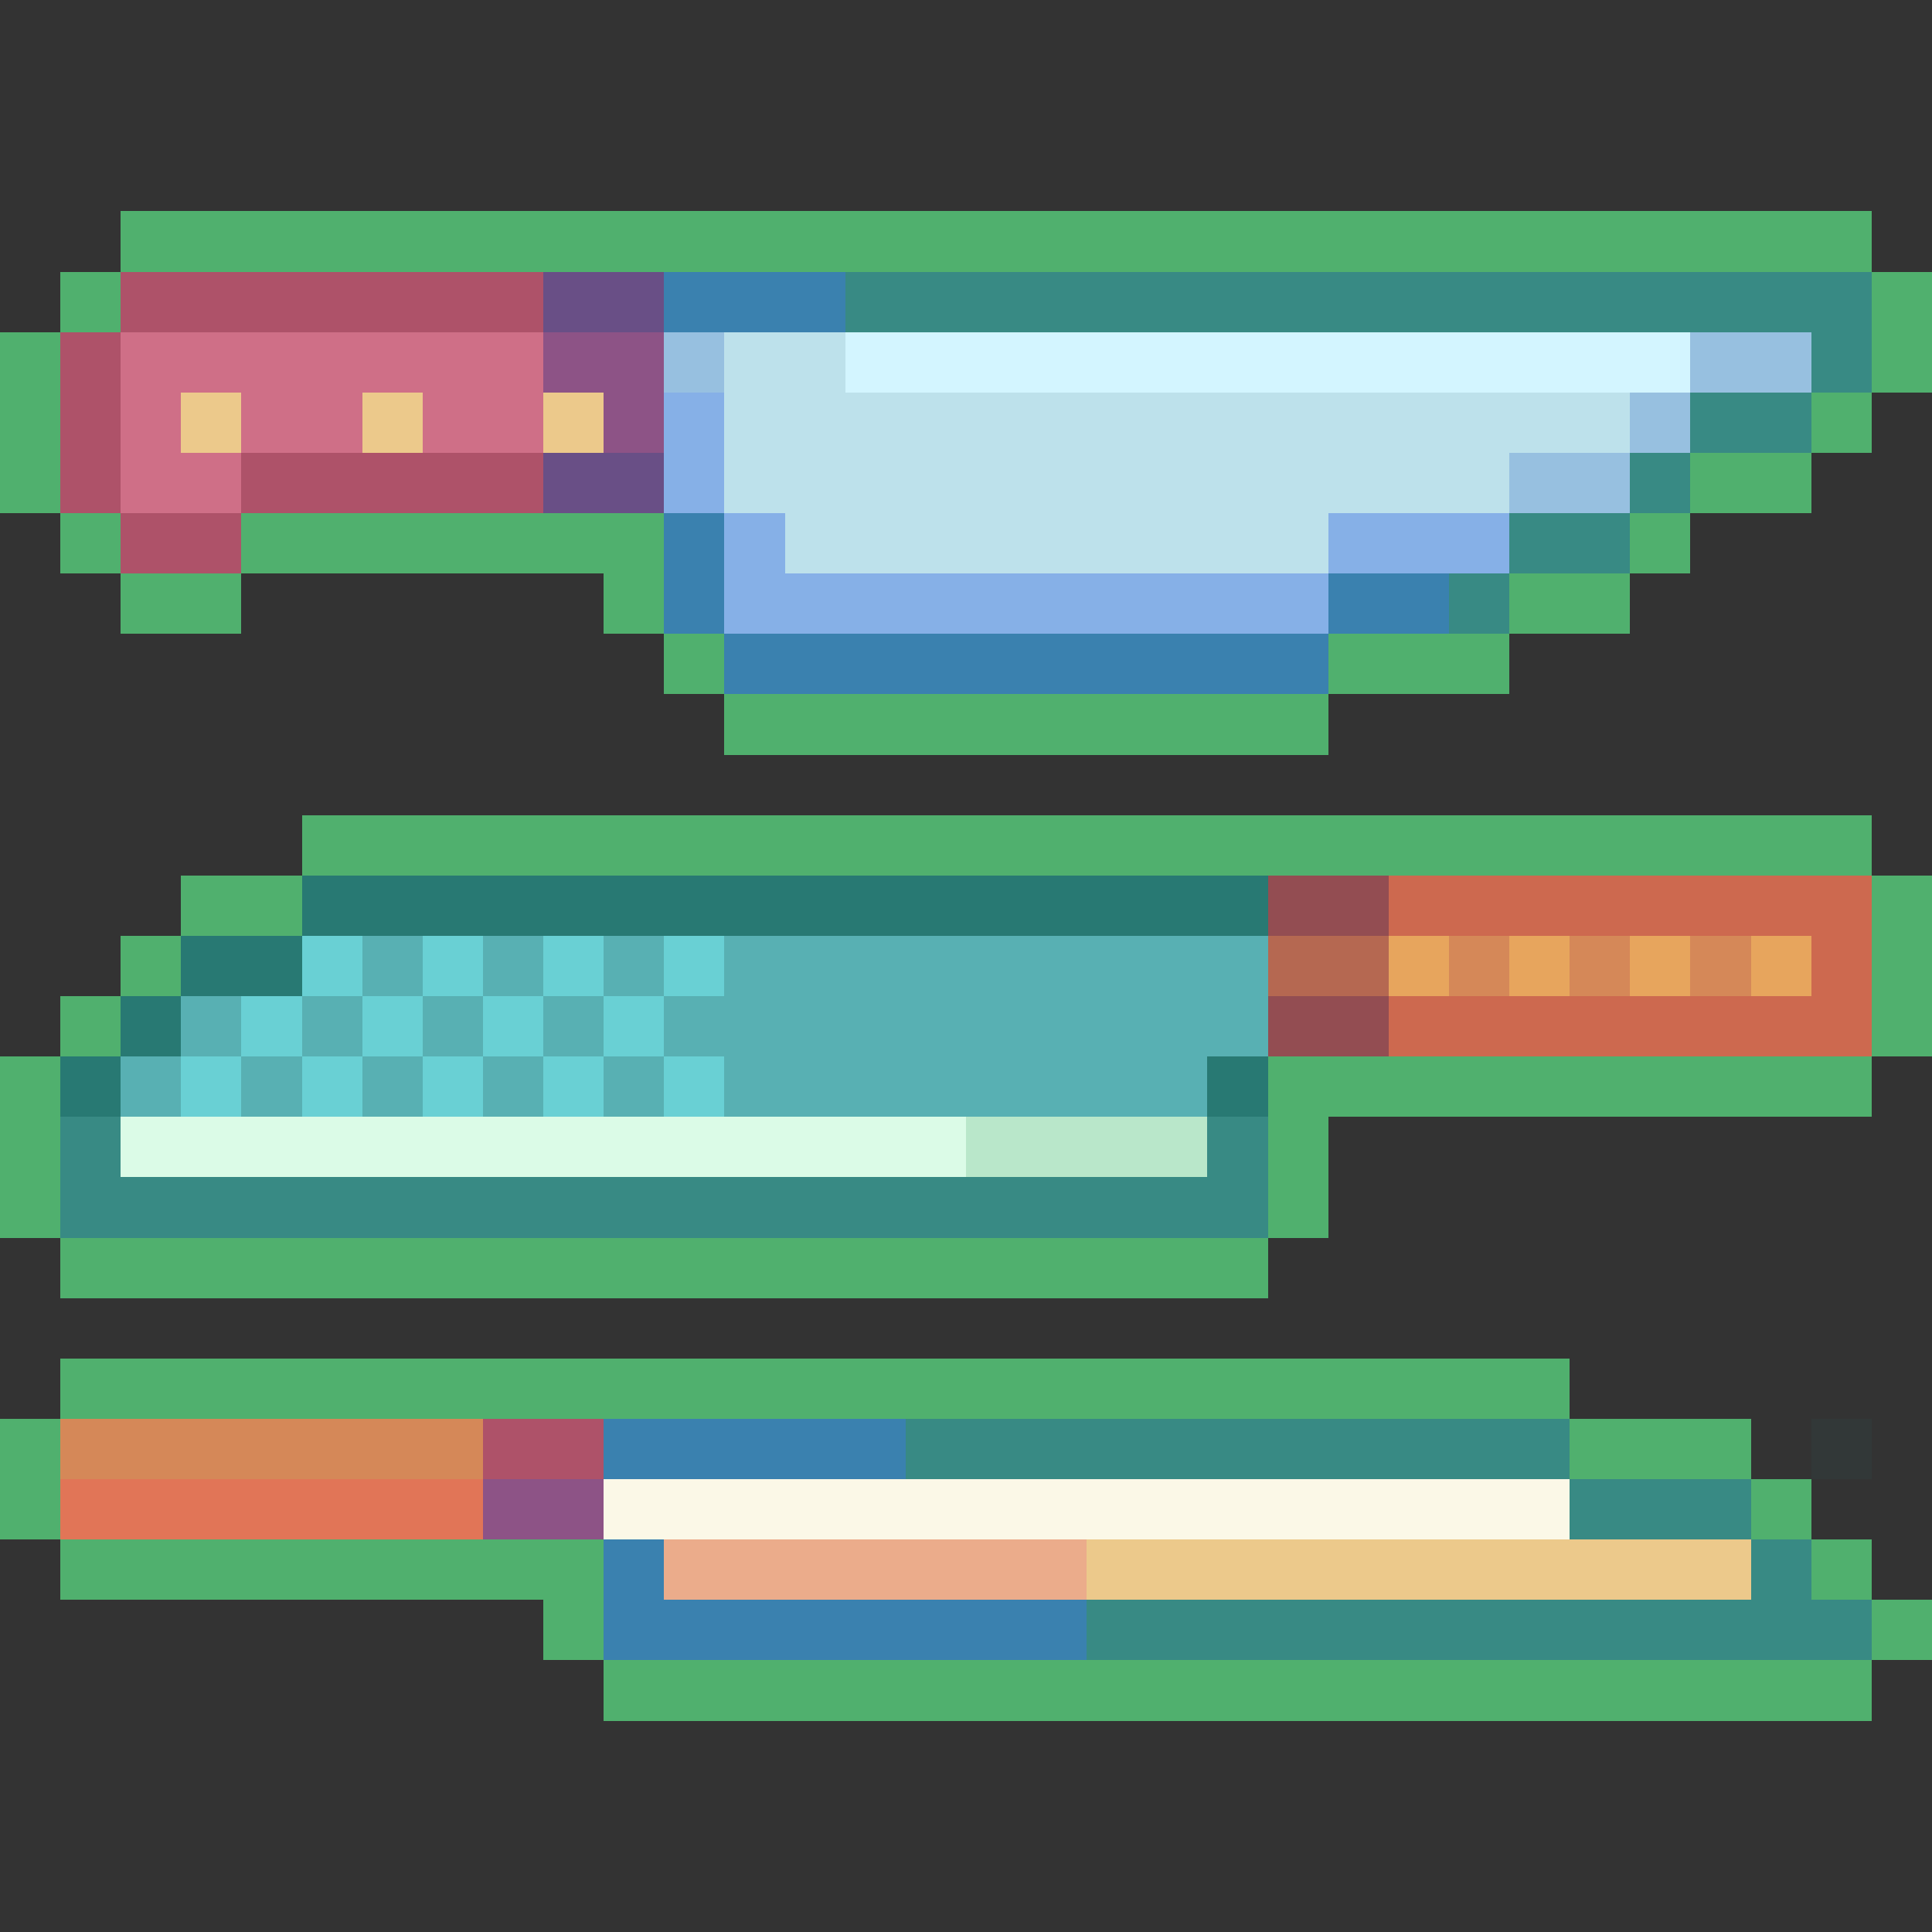 <?xml version="1.0" encoding="utf-8"?>
<!-- Generator: Adobe Illustrator 27.9.0, SVG Export Plug-In . SVG Version: 6.00 Build 0)  -->
<svg version="1.1" id="Layer_1" shape-rendering="crispEdges"
	 xmlns="http://www.w3.org/2000/svg" xmlns:xlink="http://www.w3.org/1999/xlink" x="0px" y="0px" viewBox="0 0 192 192"
	 style="enable-background:new 0 0 192 192;" xml:space="preserve">
<rect x="0" y="0" width="192" height="192" fill="#333333" stroke="none"/>
<style type="text/css">
	.st0{fill:#50B06E;}
	.st1{fill:#AE5269;}
	.st2{fill:#694F86;}
	.st3{fill:#3A81AF;}
	.st4{fill:#388A84;}
	.st5{fill:#CF6F87;}
	.st6{fill:#8D5386;}
	.st7{fill:#97C0E0;}
	.st8{fill:#BDE1EB;}
	.st9{fill:#D3F5FF;}
	.st10{fill:#ECC98B;}
	.st11{fill:#86B0E7;}
	.st12{fill:#287973;}
	.st13{fill:#934D52;}
	.st14{fill:#CD694F;}
	.st15{fill:#69D0D4;}
	.st16{fill:#58B0B3;}
	.st17{fill:#B56851;}
	.st18{fill:#E7A55D;}
	.st19{fill:#D58858;}
	.st20{fill:#DBFBE7;}
	.st21{fill:#B9E7CA;}
	.st22{opacity:7.058800e-02;fill:#388A84;enable-background:new    ;}
	.st23{fill:#E17557;}
	.st24{fill:#FBF8E7;}
	.st25{fill:#EBAC8B;}
</style>
<g>
	<rect x="12" y="21" class="st0" width="6" height="6"/>
	<rect x="18" y="21" class="st0" width="6" height="6"/>
	<rect x="24" y="21" class="st0" width="6" height="6"/>
	<rect x="30" y="21" class="st0" width="6" height="6"/>
	<rect x="36" y="21" class="st0" width="6" height="6"/>
	<rect x="42" y="21" class="st0" width="6" height="6"/>
	<rect x="48" y="21" class="st0" width="6" height="6"/>
	<rect x="54" y="21" class="st0" width="6" height="6"/>
	<rect x="60" y="21" class="st0" width="6" height="6"/>
	<rect x="66" y="21" class="st0" width="6" height="6"/>
	<rect x="72" y="21" class="st0" width="6" height="6"/>
	<rect x="78" y="21" class="st0" width="6" height="6"/>
	<rect x="84" y="21" class="st0" width="6" height="6"/>
	<rect x="90" y="21" class="st0" width="6" height="6"/>
	<rect x="96" y="21" class="st0" width="6" height="6"/>
	<rect x="102" y="21" class="st0" width="6" height="6"/>
	<rect x="108" y="21" class="st0" width="6" height="6"/>
	<rect x="114" y="21" class="st0" width="6" height="6"/>
	<rect x="120" y="21" class="st0" width="6" height="6"/>
	<rect x="126" y="21" class="st0" width="6" height="6"/>
	<rect x="132" y="21" class="st0" width="6" height="6"/>
	<rect x="138" y="21" class="st0" width="6" height="6"/>
	<rect x="144" y="21" class="st0" width="6" height="6"/>
	<rect x="150" y="21" class="st0" width="6" height="6"/>
	<rect x="156" y="21" class="st0" width="6" height="6"/>
	<rect x="162" y="21" class="st0" width="6" height="6"/>
	<rect x="168" y="21" class="st0" width="6" height="6"/>
	<rect x="174" y="21" class="st0" width="6" height="6"/>
	<rect x="180" y="21" class="st0" width="6" height="6"/>
	<rect x="6" y="27" class="st0" width="6" height="6"/>
	<rect x="12" y="27" class="st1" width="6" height="6"/>
	<rect x="18" y="27" class="st1" width="6" height="6"/>
	<rect x="24" y="27" class="st1" width="6" height="6"/>
	<rect x="30" y="27" class="st1" width="6" height="6"/>
	<rect x="36" y="27" class="st1" width="6" height="6"/>
	<rect x="42" y="27" class="st1" width="6" height="6"/>
	<rect x="48" y="27" class="st1" width="6" height="6"/>
	<rect x="54" y="27" class="st2" width="6" height="6"/>
	<rect x="60" y="27" class="st2" width="6" height="6"/>
	<rect x="66" y="27" class="st3" width="6" height="6"/>
	<rect x="72" y="27" class="st3" width="6" height="6"/>
	<rect x="78" y="27" class="st3" width="6" height="6"/>
	<rect x="84" y="27" class="st4" width="6" height="6"/>
	<rect x="90" y="27" class="st4" width="6" height="6"/>
	<rect x="96" y="27" class="st4" width="6" height="6"/>
	<rect x="102" y="27" class="st4" width="6" height="6"/>
	<rect x="108" y="27" class="st4" width="6" height="6"/>
	<rect x="114" y="27" class="st4" width="6" height="6"/>
	<rect x="120" y="27" class="st4" width="6" height="6"/>
	<rect x="126" y="27" class="st4" width="6" height="6"/>
	<rect x="132" y="27" class="st4" width="6" height="6"/>
	<rect x="138" y="27" class="st4" width="6" height="6"/>
	<rect x="144" y="27" class="st4" width="6" height="6"/>
	<rect x="150" y="27" class="st4" width="6" height="6"/>
	<rect x="156" y="27" class="st4" width="6" height="6"/>
	<rect x="162" y="27" class="st4" width="6" height="6"/>
	<rect x="168" y="27" class="st4" width="6" height="6"/>
	<rect x="174" y="27" class="st4" width="6" height="6"/>
	<rect x="180" y="27" class="st4" width="6" height="6"/>
	<rect x="186" y="27" class="st0" width="6" height="6"/>
	<rect y="33" class="st0" width="6" height="6"/>
	<rect x="6" y="33" class="st1" width="6" height="6"/>
	<rect x="12" y="33" class="st5" width="6" height="6"/>
	<rect x="18" y="33" class="st5" width="6" height="6"/>
	<rect x="24" y="33" class="st5" width="6" height="6"/>
	<rect x="30" y="33" class="st5" width="6" height="6"/>
	<rect x="36" y="33" class="st5" width="6" height="6"/>
	<rect x="42" y="33" class="st5" width="6" height="6"/>
	<rect x="48" y="33" class="st5" width="6" height="6"/>
	<rect x="54" y="33" class="st6" width="6" height="6"/>
	<rect x="60" y="33" class="st6" width="6" height="6"/>
	<rect x="66" y="33" class="st7" width="6" height="6"/>
	<rect x="72" y="33" class="st8" width="6" height="6"/>
	<rect x="78" y="33" class="st8" width="6" height="6"/>
	<rect x="84" y="33" class="st9" width="6" height="6"/>
	<rect x="90" y="33" class="st9" width="6" height="6"/>
	<rect x="96" y="33" class="st9" width="6" height="6"/>
	<rect x="102" y="33" class="st9" width="6" height="6"/>
	<rect x="108" y="33" class="st9" width="6" height="6"/>
	<rect x="114" y="33" class="st9" width="6" height="6"/>
	<rect x="120" y="33" class="st9" width="6" height="6"/>
	<rect x="126" y="33" class="st9" width="6" height="6"/>
	<rect x="132" y="33" class="st9" width="6" height="6"/>
	<rect x="138" y="33" class="st9" width="6" height="6"/>
	<rect x="144" y="33" class="st9" width="6" height="6"/>
	<rect x="150" y="33" class="st9" width="6" height="6"/>
	<rect x="156" y="33" class="st9" width="6" height="6"/>
	<rect x="162" y="33" class="st9" width="6" height="6"/>
	<rect x="168" y="33" class="st7" width="6" height="6"/>
	<rect x="174" y="33" class="st7" width="6" height="6"/>
	<rect x="180" y="33" class="st4" width="6" height="6"/>
	<rect x="186" y="33" class="st0" width="6" height="6"/>
	<rect y="39" class="st0" width="6" height="6"/>
	<rect x="6" y="39" class="st1" width="6" height="6"/>
	<rect x="12" y="39" class="st5" width="6" height="6"/>
	<rect x="18" y="39" class="st10" width="6" height="6"/>
	<rect x="24" y="39" class="st5" width="6" height="6"/>
	<rect x="30" y="39" class="st5" width="6" height="6"/>
	<rect x="36" y="39" class="st10" width="6" height="6"/>
	<rect x="42" y="39" class="st5" width="6" height="6"/>
	<rect x="48" y="39" class="st5" width="6" height="6"/>
	<rect x="54" y="39" class="st10" width="6" height="6"/>
	<rect x="60" y="39" class="st6" width="6" height="6"/>
	<rect x="66" y="39" class="st11" width="6" height="6"/>
	<rect x="72" y="39" class="st8" width="6" height="6"/>
	<rect x="78" y="39" class="st8" width="6" height="6"/>
	<rect x="84" y="39" class="st8" width="6" height="6"/>
	<rect x="90" y="39" class="st8" width="6" height="6"/>
	<rect x="96" y="39" class="st8" width="6" height="6"/>
	<rect x="102" y="39" class="st8" width="6" height="6"/>
	<rect x="108" y="39" class="st8" width="6" height="6"/>
	<rect x="114" y="39" class="st8" width="6" height="6"/>
	<rect x="120" y="39" class="st8" width="6" height="6"/>
	<rect x="126" y="39" class="st8" width="6" height="6"/>
	<rect x="132" y="39" class="st8" width="6" height="6"/>
	<rect x="138" y="39" class="st8" width="6" height="6"/>
	<rect x="144" y="39" class="st8" width="6" height="6"/>
	<rect x="150" y="39" class="st8" width="6" height="6"/>
	<rect x="156" y="39" class="st8" width="6" height="6"/>
	<rect x="162" y="39" class="st7" width="6" height="6"/>
	<rect x="168" y="39" class="st4" width="6" height="6"/>
	<rect x="174" y="39" class="st4" width="6" height="6"/>
	<rect x="180" y="39" class="st0" width="6" height="6"/>
	<rect y="45" class="st0" width="6" height="6"/>
	<rect x="6" y="45" class="st1" width="6" height="6"/>
	<rect x="12" y="45" class="st5" width="6" height="6"/>
	<rect x="18" y="45" class="st5" width="6" height="6"/>
	<rect x="24" y="45" class="st1" width="6" height="6"/>
	<rect x="30" y="45" class="st1" width="6" height="6"/>
	<rect x="36" y="45" class="st1" width="6" height="6"/>
	<rect x="42" y="45" class="st1" width="6" height="6"/>
	<rect x="48" y="45" class="st1" width="6" height="6"/>
	<rect x="54" y="45" class="st2" width="6" height="6"/>
	<rect x="60" y="45" class="st2" width="6" height="6"/>
	<rect x="66" y="45" class="st11" width="6" height="6"/>
	<rect x="72" y="45" class="st8" width="6" height="6"/>
	<rect x="78" y="45" class="st8" width="6" height="6"/>
	<rect x="84" y="45" class="st8" width="6" height="6"/>
	<rect x="90" y="45" class="st8" width="6" height="6"/>
	<rect x="96" y="45" class="st8" width="6" height="6"/>
	<rect x="102" y="45" class="st8" width="6" height="6"/>
	<rect x="108" y="45" class="st8" width="6" height="6"/>
	<rect x="114" y="45" class="st8" width="6" height="6"/>
	<rect x="120" y="45" class="st8" width="6" height="6"/>
	<rect x="126" y="45" class="st8" width="6" height="6"/>
	<rect x="132" y="45" class="st8" width="6" height="6"/>
	<rect x="138" y="45" class="st8" width="6" height="6"/>
	<rect x="144" y="45" class="st8" width="6" height="6"/>
	<rect x="150" y="45" class="st7" width="6" height="6"/>
	<rect x="156" y="45" class="st7" width="6" height="6"/>
	<rect x="162" y="45" class="st4" width="6" height="6"/>
	<rect x="168" y="45" class="st0" width="6" height="6"/>
	<rect x="174" y="45" class="st0" width="6" height="6"/>
	<rect x="6" y="51" class="st0" width="6" height="6"/>
	<rect x="12" y="51" class="st1" width="6" height="6"/>
	<rect x="18" y="51" class="st1" width="6" height="6"/>
	<rect x="24" y="51" class="st0" width="6" height="6"/>
	<rect x="30" y="51" class="st0" width="6" height="6"/>
	<rect x="36" y="51" class="st0" width="6" height="6"/>
	<rect x="42" y="51" class="st0" width="6" height="6"/>
	<rect x="48" y="51" class="st0" width="6" height="6"/>
	<rect x="54" y="51" class="st0" width="6" height="6"/>
	<rect x="60" y="51" class="st0" width="6" height="6"/>
	<rect x="66" y="51" class="st3" width="6" height="6"/>
	<rect x="72" y="51" class="st11" width="6" height="6"/>
	<rect x="78" y="51" class="st8" width="6" height="6"/>
	<rect x="84" y="51" class="st8" width="6" height="6"/>
	<rect x="90" y="51" class="st8" width="6" height="6"/>
	<rect x="96" y="51" class="st8" width="6" height="6"/>
	<rect x="102" y="51" class="st8" width="6" height="6"/>
	<rect x="108" y="51" class="st8" width="6" height="6"/>
	<rect x="114" y="51" class="st8" width="6" height="6"/>
	<rect x="120" y="51" class="st8" width="6" height="6"/>
	<rect x="126" y="51" class="st8" width="6" height="6"/>
	<rect x="132" y="51" class="st11" width="6" height="6"/>
	<rect x="138" y="51" class="st11" width="6" height="6"/>
	<rect x="144" y="51" class="st11" width="6" height="6"/>
	<rect x="150" y="51" class="st4" width="6" height="6"/>
	<rect x="156" y="51" class="st4" width="6" height="6"/>
	<rect x="162" y="51" class="st0" width="6" height="6"/>
	<rect x="12" y="57" class="st0" width="6" height="6"/>
	<rect x="18" y="57" class="st0" width="6" height="6"/>
	<rect x="60" y="57" class="st0" width="6" height="6"/>
	<rect x="66" y="57" class="st3" width="6" height="6"/>
	<rect x="72" y="57" class="st11" width="6" height="6"/>
	<rect x="78" y="57" class="st11" width="6" height="6"/>
	<rect x="84" y="57" class="st11" width="6" height="6"/>
	<rect x="90" y="57" class="st11" width="6" height="6"/>
	<rect x="96" y="57" class="st11" width="6" height="6"/>
	<rect x="102" y="57" class="st11" width="6" height="6"/>
	<rect x="108" y="57" class="st11" width="6" height="6"/>
	<rect x="114" y="57" class="st11" width="6" height="6"/>
	<rect x="120" y="57" class="st11" width="6" height="6"/>
	<rect x="126" y="57" class="st11" width="6" height="6"/>
	<rect x="132" y="57" class="st3" width="6" height="6"/>
	<rect x="138" y="57" class="st3" width="6" height="6"/>
	<rect x="144" y="57" class="st4" width="6" height="6"/>
	<rect x="150" y="57" class="st0" width="6" height="6"/>
	<rect x="156" y="57" class="st0" width="6" height="6"/>
	<rect x="66" y="63" class="st0" width="6" height="6"/>
	<rect x="72" y="63" class="st3" width="6" height="6"/>
	<rect x="78" y="63" class="st3" width="6" height="6"/>
	<rect x="84" y="63" class="st3" width="6" height="6"/>
	<rect x="90" y="63" class="st3" width="6" height="6"/>
	<rect x="96" y="63" class="st3" width="6" height="6"/>
	<rect x="102" y="63" class="st3" width="6" height="6"/>
	<rect x="108" y="63" class="st3" width="6" height="6"/>
	<rect x="114" y="63" class="st3" width="6" height="6"/>
	<rect x="120" y="63" class="st3" width="6" height="6"/>
	<rect x="126" y="63" class="st3" width="6" height="6"/>
	<rect x="132" y="63" class="st0" width="6" height="6"/>
	<rect x="138" y="63" class="st0" width="6" height="6"/>
	<rect x="144" y="63" class="st0" width="6" height="6"/>
	<rect x="72" y="69" class="st0" width="6" height="6"/>
	<rect x="78" y="69" class="st0" width="6" height="6"/>
	<rect x="84" y="69" class="st0" width="6" height="6"/>
	<rect x="90" y="69" class="st0" width="6" height="6"/>
	<rect x="96" y="69" class="st0" width="6" height="6"/>
	<rect x="102" y="69" class="st0" width="6" height="6"/>
	<rect x="108" y="69" class="st0" width="6" height="6"/>
	<rect x="114" y="69" class="st0" width="6" height="6"/>
	<rect x="120" y="69" class="st0" width="6" height="6"/>
	<rect x="126" y="69" class="st0" width="6" height="6"/>
	<rect x="30" y="81" class="st0" width="6" height="6"/>
	<rect x="36" y="81" class="st0" width="6" height="6"/>
	<rect x="42" y="81" class="st0" width="6" height="6"/>
	<rect x="48" y="81" class="st0" width="6" height="6"/>
	<rect x="54" y="81" class="st0" width="6" height="6"/>
	<rect x="60" y="81" class="st0" width="6" height="6"/>
	<rect x="66" y="81" class="st0" width="6" height="6"/>
	<rect x="72" y="81" class="st0" width="6" height="6"/>
	<rect x="78" y="81" class="st0" width="6" height="6"/>
	<rect x="84" y="81" class="st0" width="6" height="6"/>
	<rect x="90" y="81" class="st0" width="6" height="6"/>
	<rect x="96" y="81" class="st0" width="6" height="6"/>
	<rect x="102" y="81" class="st0" width="6" height="6"/>
	<rect x="108" y="81" class="st0" width="6" height="6"/>
	<rect x="114" y="81" class="st0" width="6" height="6"/>
	<rect x="120" y="81" class="st0" width="6" height="6"/>
	<rect x="126" y="81" class="st0" width="6" height="6"/>
	<rect x="132" y="81" class="st0" width="6" height="6"/>
	<rect x="138" y="81" class="st0" width="6" height="6"/>
	<rect x="144" y="81" class="st0" width="6" height="6"/>
	<rect x="150" y="81" class="st0" width="6" height="6"/>
	<rect x="156" y="81" class="st0" width="6" height="6"/>
	<rect x="162" y="81" class="st0" width="6" height="6"/>
	<rect x="168" y="81" class="st0" width="6" height="6"/>
	<rect x="174" y="81" class="st0" width="6" height="6"/>
	<rect x="180" y="81" class="st0" width="6" height="6"/>
	<rect x="18" y="87" class="st0" width="6" height="6"/>
	<rect x="24" y="87" class="st0" width="6" height="6"/>
	<rect x="30" y="87" class="st12" width="6" height="6"/>
	<rect x="36" y="87" class="st12" width="6" height="6"/>
	<rect x="42" y="87" class="st12" width="6" height="6"/>
	<rect x="48" y="87" class="st12" width="6" height="6"/>
	<rect x="54" y="87" class="st12" width="6" height="6"/>
	<rect x="60" y="87" class="st12" width="6" height="6"/>
	<rect x="66" y="87" class="st12" width="6" height="6"/>
	<rect x="72" y="87" class="st12" width="6" height="6"/>
	<rect x="78" y="87" class="st12" width="6" height="6"/>
	<rect x="84" y="87" class="st12" width="6" height="6"/>
	<rect x="90" y="87" class="st12" width="6" height="6"/>
	<rect x="96" y="87" class="st12" width="6" height="6"/>
	<rect x="102" y="87" class="st12" width="6" height="6"/>
	<rect x="108" y="87" class="st12" width="6" height="6"/>
	<rect x="114" y="87" class="st12" width="6" height="6"/>
	<rect x="120" y="87" class="st12" width="6" height="6"/>
	<rect x="126" y="87" class="st13" width="6" height="6"/>
	<rect x="132" y="87" class="st13" width="6" height="6"/>
	<rect x="138" y="87" class="st14" width="6" height="6"/>
	<rect x="144" y="87" class="st14" width="6" height="6"/>
	<rect x="150" y="87" class="st14" width="6" height="6"/>
	<rect x="156" y="87" class="st14" width="6" height="6"/>
	<rect x="162" y="87" class="st14" width="6" height="6"/>
	<rect x="168" y="87" class="st14" width="6" height="6"/>
	<rect x="174" y="87" class="st14" width="6" height="6"/>
	<rect x="180" y="87" class="st14" width="6" height="6"/>
	<rect x="186" y="87" class="st0" width="6" height="6"/>
	<rect x="12" y="93" class="st0" width="6" height="6"/>
	<rect x="18" y="93" class="st12" width="6" height="6"/>
	<rect x="24" y="93" class="st12" width="6" height="6"/>
	<rect x="30" y="93" class="st15" width="6" height="6"/>
	<rect x="36" y="93" class="st16" width="6" height="6"/>
	<rect x="42" y="93" class="st15" width="6" height="6"/>
	<rect x="48" y="93" class="st16" width="6" height="6"/>
	<rect x="54" y="93" class="st15" width="6" height="6"/>
	<rect x="60" y="93" class="st16" width="6" height="6"/>
	<rect x="66" y="93" class="st15" width="6" height="6"/>
	<rect x="72" y="93" class="st16" width="6" height="6"/>
	<rect x="78" y="93" class="st16" width="6" height="6"/>
	<rect x="84" y="93" class="st16" width="6" height="6"/>
	<rect x="90" y="93" class="st16" width="6" height="6"/>
	<rect x="96" y="93" class="st16" width="6" height="6"/>
	<rect x="102" y="93" class="st16" width="6" height="6"/>
	<rect x="108" y="93" class="st16" width="6" height="6"/>
	<rect x="114" y="93" class="st16" width="6" height="6"/>
	<rect x="120" y="93" class="st16" width="6" height="6"/>
	<rect x="126" y="93" class="st17" width="6" height="6"/>
	<rect x="132" y="93" class="st17" width="6" height="6"/>
	<rect x="138" y="93" class="st18" width="6" height="6"/>
	<rect x="144" y="93" class="st19" width="6" height="6"/>
	<rect x="150" y="93" class="st18" width="6" height="6"/>
	<rect x="156" y="93" class="st19" width="6" height="6"/>
	<rect x="162" y="93" class="st18" width="6" height="6"/>
	<rect x="168" y="93" class="st19" width="6" height="6"/>
	<rect x="174" y="93" class="st18" width="6" height="6"/>
	<rect x="180" y="93" class="st14" width="6" height="6"/>
	<rect x="186" y="93" class="st0" width="6" height="6"/>
	<rect x="6" y="99" class="st0" width="6" height="6"/>
	<rect x="12" y="99" class="st12" width="6" height="6"/>
	<rect x="18" y="99" class="st16" width="6" height="6"/>
	<rect x="24" y="99" class="st15" width="6" height="6"/>
	<rect x="30" y="99" class="st16" width="6" height="6"/>
	<rect x="36" y="99" class="st15" width="6" height="6"/>
	<rect x="42" y="99" class="st16" width="6" height="6"/>
	<rect x="48" y="99" class="st15" width="6" height="6"/>
	<rect x="54" y="99" class="st16" width="6" height="6"/>
	<rect x="60" y="99" class="st15" width="6" height="6"/>
	<rect x="66" y="99" class="st16" width="6" height="6"/>
	<rect x="72" y="99" class="st16" width="6" height="6"/>
	<rect x="78" y="99" class="st16" width="6" height="6"/>
	<rect x="84" y="99" class="st16" width="6" height="6"/>
	<rect x="90" y="99" class="st16" width="6" height="6"/>
	<rect x="96" y="99" class="st16" width="6" height="6"/>
	<rect x="102" y="99" class="st16" width="6" height="6"/>
	<rect x="108" y="99" class="st16" width="6" height="6"/>
	<rect x="114" y="99" class="st16" width="6" height="6"/>
	<rect x="120" y="99" class="st16" width="6" height="6"/>
	<rect x="126" y="99" class="st13" width="6" height="6"/>
	<rect x="132" y="99" class="st13" width="6" height="6"/>
	<rect x="138" y="99" class="st14" width="6" height="6"/>
	<rect x="144" y="99" class="st14" width="6" height="6"/>
	<rect x="150" y="99" class="st14" width="6" height="6"/>
	<rect x="156" y="99" class="st14" width="6" height="6"/>
	<rect x="162" y="99" class="st14" width="6" height="6"/>
	<rect x="168" y="99" class="st14" width="6" height="6"/>
	<rect x="174" y="99" class="st14" width="6" height="6"/>
	<rect x="180" y="99" class="st14" width="6" height="6"/>
	<rect x="186" y="99" class="st0" width="6" height="6"/>
	<rect y="105" class="st0" width="6" height="6"/>
	<rect x="6" y="105" class="st12" width="6" height="6"/>
	<rect x="12" y="105" class="st16" width="6" height="6"/>
	<rect x="18" y="105" class="st15" width="6" height="6"/>
	<rect x="24" y="105" class="st16" width="6" height="6"/>
	<rect x="30" y="105" class="st15" width="6" height="6"/>
	<rect x="36" y="105" class="st16" width="6" height="6"/>
	<rect x="42" y="105" class="st15" width="6" height="6"/>
	<rect x="48" y="105" class="st16" width="6" height="6"/>
	<rect x="54" y="105" class="st15" width="6" height="6"/>
	<rect x="60" y="105" class="st16" width="6" height="6"/>
	<rect x="66" y="105" class="st15" width="6" height="6"/>
	<rect x="72" y="105" class="st16" width="6" height="6"/>
	<rect x="78" y="105" class="st16" width="6" height="6"/>
	<rect x="84" y="105" class="st16" width="6" height="6"/>
	<rect x="90" y="105" class="st16" width="6" height="6"/>
	<rect x="96" y="105" class="st16" width="6" height="6"/>
	<rect x="102" y="105" class="st16" width="6" height="6"/>
	<rect x="108" y="105" class="st16" width="6" height="6"/>
	<rect x="114" y="105" class="st16" width="6" height="6"/>
	<rect x="120" y="105" class="st12" width="6" height="6"/>
	<rect x="126" y="105" class="st0" width="6" height="6"/>
	<rect x="132" y="105" class="st0" width="6" height="6"/>
	<rect x="138" y="105" class="st0" width="6" height="6"/>
	<rect x="144" y="105" class="st0" width="6" height="6"/>
	<rect x="150" y="105" class="st0" width="6" height="6"/>
	<rect x="156" y="105" class="st0" width="6" height="6"/>
	<rect x="162" y="105" class="st0" width="6" height="6"/>
	<rect x="168" y="105" class="st0" width="6" height="6"/>
	<rect x="174" y="105" class="st0" width="6" height="6"/>
	<rect x="180" y="105" class="st0" width="6" height="6"/>
	<rect y="111" class="st0" width="6" height="6"/>
	<rect x="6" y="111" class="st4" width="6" height="6"/>
	<rect x="12" y="111" class="st20" width="6" height="6"/>
	<rect x="18" y="111" class="st20" width="6" height="6"/>
	<rect x="24" y="111" class="st20" width="6" height="6"/>
	<rect x="30" y="111" class="st20" width="6" height="6"/>
	<rect x="36" y="111" class="st20" width="6" height="6"/>
	<rect x="42" y="111" class="st20" width="6" height="6"/>
	<rect x="48" y="111" class="st20" width="6" height="6"/>
	<rect x="54" y="111" class="st20" width="6" height="6"/>
	<rect x="60" y="111" class="st20" width="6" height="6"/>
	<rect x="66" y="111" class="st20" width="6" height="6"/>
	<rect x="72" y="111" class="st20" width="6" height="6"/>
	<rect x="78" y="111" class="st20" width="6" height="6"/>
	<rect x="84" y="111" class="st20" width="6" height="6"/>
	<rect x="90" y="111" class="st20" width="6" height="6"/>
	<rect x="96" y="111" class="st21" width="6" height="6"/>
	<rect x="102" y="111" class="st21" width="6" height="6"/>
	<rect x="108" y="111" class="st21" width="6" height="6"/>
	<rect x="114" y="111" class="st21" width="6" height="6"/>
	<rect x="120" y="111" class="st4" width="6" height="6"/>
	<rect x="126" y="111" class="st0" width="6" height="6"/>
	<rect y="117" class="st0" width="6" height="6"/>
	<rect x="6" y="117" class="st4" width="6" height="6"/>
	<rect x="12" y="117" class="st4" width="6" height="6"/>
	<rect x="18" y="117" class="st4" width="6" height="6"/>
	<rect x="24" y="117" class="st4" width="6" height="6"/>
	<rect x="30" y="117" class="st4" width="6" height="6"/>
	<rect x="36" y="117" class="st4" width="6" height="6"/>
	<rect x="42" y="117" class="st4" width="6" height="6"/>
	<rect x="48" y="117" class="st4" width="6" height="6"/>
	<rect x="54" y="117" class="st4" width="6" height="6"/>
	<rect x="60" y="117" class="st4" width="6" height="6"/>
	<rect x="66" y="117" class="st4" width="6" height="6"/>
	<rect x="72" y="117" class="st4" width="6" height="6"/>
	<rect x="78" y="117" class="st4" width="6" height="6"/>
	<rect x="84" y="117" class="st4" width="6" height="6"/>
	<rect x="90" y="117" class="st4" width="6" height="6"/>
	<rect x="96" y="117" class="st4" width="6" height="6"/>
	<rect x="102" y="117" class="st4" width="6" height="6"/>
	<rect x="108" y="117" class="st4" width="6" height="6"/>
	<rect x="114" y="117" class="st4" width="6" height="6"/>
	<rect x="120" y="117" class="st4" width="6" height="6"/>
	<rect x="126" y="117" class="st0" width="6" height="6"/>
	<rect x="6" y="123" class="st0" width="6" height="6"/>
	<rect x="12" y="123" class="st0" width="6" height="6"/>
	<rect x="18" y="123" class="st0" width="6" height="6"/>
	<rect x="24" y="123" class="st0" width="6" height="6"/>
	<rect x="30" y="123" class="st0" width="6" height="6"/>
	<rect x="36" y="123" class="st0" width="6" height="6"/>
	<rect x="42" y="123" class="st0" width="6" height="6"/>
	<rect x="48" y="123" class="st0" width="6" height="6"/>
	<rect x="54" y="123" class="st0" width="6" height="6"/>
	<rect x="60" y="123" class="st0" width="6" height="6"/>
	<rect x="66" y="123" class="st0" width="6" height="6"/>
	<rect x="72" y="123" class="st0" width="6" height="6"/>
	<rect x="78" y="123" class="st0" width="6" height="6"/>
	<rect x="84" y="123" class="st0" width="6" height="6"/>
	<rect x="90" y="123" class="st0" width="6" height="6"/>
	<rect x="96" y="123" class="st0" width="6" height="6"/>
	<rect x="102" y="123" class="st0" width="6" height="6"/>
	<rect x="108" y="123" class="st0" width="6" height="6"/>
	<rect x="114" y="123" class="st0" width="6" height="6"/>
	<rect x="120" y="123" class="st0" width="6" height="6"/>
	<rect x="6" y="135" class="st0" width="6" height="6"/>
	<rect x="12" y="135" class="st0" width="6" height="6"/>
	<rect x="18" y="135" class="st0" width="6" height="6"/>
	<rect x="24" y="135" class="st0" width="6" height="6"/>
	<rect x="30" y="135" class="st0" width="6" height="6"/>
	<rect x="36" y="135" class="st0" width="6" height="6"/>
	<rect x="42" y="135" class="st0" width="6" height="6"/>
	<rect x="48" y="135" class="st0" width="6" height="6"/>
	<rect x="54" y="135" class="st0" width="6" height="6"/>
	<rect x="60" y="135" class="st0" width="6" height="6"/>
	<rect x="66" y="135" class="st0" width="6" height="6"/>
	<rect x="72" y="135" class="st0" width="6" height="6"/>
	<rect x="78" y="135" class="st0" width="6" height="6"/>
	<rect x="84" y="135" class="st0" width="6" height="6"/>
	<rect x="90" y="135" class="st0" width="6" height="6"/>
	<rect x="96" y="135" class="st0" width="6" height="6"/>
	<rect x="102" y="135" class="st0" width="6" height="6"/>
	<rect x="108" y="135" class="st0" width="6" height="6"/>
	<rect x="114" y="135" class="st0" width="6" height="6"/>
	<rect x="120" y="135" class="st0" width="6" height="6"/>
	<rect x="126" y="135" class="st0" width="6" height="6"/>
	<rect x="132" y="135" class="st0" width="6" height="6"/>
	<rect x="138" y="135" class="st0" width="6" height="6"/>
	<rect x="144" y="135" class="st0" width="6" height="6"/>
	<rect x="150" y="135" class="st0" width="6" height="6"/>
	<rect y="141" class="st0" width="6" height="6"/>
	<rect x="6" y="141" class="st19" width="6" height="6"/>
	<rect x="12" y="141" class="st19" width="6" height="6"/>
	<rect x="18" y="141" class="st19" width="6" height="6"/>
	<rect x="24" y="141" class="st19" width="6" height="6"/>
	<rect x="30" y="141" class="st19" width="6" height="6"/>
	<rect x="36" y="141" class="st19" width="6" height="6"/>
	<rect x="42" y="141" class="st19" width="6" height="6"/>
	<rect x="48" y="141" class="st1" width="6" height="6"/>
	<rect x="54" y="141" class="st1" width="6" height="6"/>
	<rect x="60" y="141" class="st3" width="6" height="6"/>
	<rect x="66" y="141" class="st3" width="6" height="6"/>
	<rect x="72" y="141" class="st3" width="6" height="6"/>
	<rect x="78" y="141" class="st3" width="6" height="6"/>
	<rect x="84" y="141" class="st3" width="6" height="6"/>
	<rect x="90" y="141" class="st4" width="6" height="6"/>
	<rect x="96" y="141" class="st4" width="6" height="6"/>
	<rect x="102" y="141" class="st4" width="6" height="6"/>
	<rect x="108" y="141" class="st4" width="6" height="6"/>
	<rect x="114" y="141" class="st4" width="6" height="6"/>
	<rect x="120" y="141" class="st4" width="6" height="6"/>
	<rect x="126" y="141" class="st4" width="6" height="6"/>
	<rect x="132" y="141" class="st4" width="6" height="6"/>
	<rect x="138" y="141" class="st4" width="6" height="6"/>
	<rect x="144" y="141" class="st4" width="6" height="6"/>
	<rect x="150" y="141" class="st4" width="6" height="6"/>
	<rect x="156" y="141" class="st0" width="6" height="6"/>
	<rect x="162" y="141" class="st0" width="6" height="6"/>
	<rect x="168" y="141" class="st0" width="6" height="6"/>
	<rect x="180" y="141" class="st22" width="6" height="6"/>
	<rect y="147" class="st0" width="6" height="6"/>
	<rect x="6" y="147" class="st23" width="6" height="6"/>
	<rect x="12" y="147" class="st23" width="6" height="6"/>
	<rect x="18" y="147" class="st23" width="6" height="6"/>
	<rect x="24" y="147" class="st23" width="6" height="6"/>
	<rect x="30" y="147" class="st23" width="6" height="6"/>
	<rect x="36" y="147" class="st23" width="6" height="6"/>
	<rect x="42" y="147" class="st23" width="6" height="6"/>
	<rect x="48" y="147" class="st6" width="6" height="6"/>
	<rect x="54" y="147" class="st6" width="6" height="6"/>
	<rect x="60" y="147" class="st24" width="6" height="6"/>
	<rect x="66" y="147" class="st24" width="6" height="6"/>
	<rect x="72" y="147" class="st24" width="6" height="6"/>
	<rect x="78" y="147" class="st24" width="6" height="6"/>
	<rect x="84" y="147" class="st24" width="6" height="6"/>
	<rect x="90" y="147" class="st24" width="6" height="6"/>
	<rect x="96" y="147" class="st24" width="6" height="6"/>
	<rect x="102" y="147" class="st24" width="6" height="6"/>
	<rect x="108" y="147" class="st24" width="6" height="6"/>
	<rect x="114" y="147" class="st24" width="6" height="6"/>
	<rect x="120" y="147" class="st24" width="6" height="6"/>
	<rect x="126" y="147" class="st24" width="6" height="6"/>
	<rect x="132" y="147" class="st24" width="6" height="6"/>
	<rect x="138" y="147" class="st24" width="6" height="6"/>
	<rect x="144" y="147" class="st24" width="6" height="6"/>
	<rect x="150" y="147" class="st24" width="6" height="6"/>
	<rect x="156" y="147" class="st4" width="6" height="6"/>
	<rect x="162" y="147" class="st4" width="6" height="6"/>
	<rect x="168" y="147" class="st4" width="6" height="6"/>
	<rect x="174" y="147" class="st0" width="6" height="6"/>
	<rect x="6" y="153" class="st0" width="6" height="6"/>
	<rect x="12" y="153" class="st0" width="6" height="6"/>
	<rect x="18" y="153" class="st0" width="6" height="6"/>
	<rect x="24" y="153" class="st0" width="6" height="6"/>
	<rect x="30" y="153" class="st0" width="6" height="6"/>
	<rect x="36" y="153" class="st0" width="6" height="6"/>
	<rect x="42" y="153" class="st0" width="6" height="6"/>
	<rect x="48" y="153" class="st0" width="6" height="6"/>
	<rect x="54" y="153" class="st0" width="6" height="6"/>
	<rect x="60" y="153" class="st3" width="6" height="6"/>
	<rect x="66" y="153" class="st25" width="6" height="6"/>
	<rect x="72" y="153" class="st25" width="6" height="6"/>
	<rect x="78" y="153" class="st25" width="6" height="6"/>
	<rect x="84" y="153" class="st25" width="6" height="6"/>
	<rect x="90" y="153" class="st25" width="6" height="6"/>
	<rect x="96" y="153" class="st25" width="6" height="6"/>
	<rect x="102" y="153" class="st25" width="6" height="6"/>
	<rect x="108" y="153" class="st10" width="6" height="6"/>
	<rect x="114" y="153" class="st10" width="6" height="6"/>
	<rect x="120" y="153" class="st10" width="6" height="6"/>
	<rect x="126" y="153" class="st10" width="6" height="6"/>
	<rect x="132" y="153" class="st10" width="6" height="6"/>
	<rect x="138" y="153" class="st10" width="6" height="6"/>
	<rect x="144" y="153" class="st10" width="6" height="6"/>
	<rect x="150" y="153" class="st10" width="6" height="6"/>
	<rect x="156" y="153" class="st10" width="6" height="6"/>
	<rect x="162" y="153" class="st10" width="6" height="6"/>
	<rect x="168" y="153" class="st10" width="6" height="6"/>
	<rect x="174" y="153" class="st4" width="6" height="6"/>
	<rect x="180" y="153" class="st0" width="6" height="6"/>
	<rect x="54" y="159" class="st0" width="6" height="6"/>
	<rect x="60" y="159" class="st3" width="6" height="6"/>
	<rect x="66" y="159" class="st3" width="6" height="6"/>
	<rect x="72" y="159" class="st3" width="6" height="6"/>
	<rect x="78" y="159" class="st3" width="6" height="6"/>
	<rect x="84" y="159" class="st3" width="6" height="6"/>
	<rect x="90" y="159" class="st3" width="6" height="6"/>
	<rect x="96" y="159" class="st3" width="6" height="6"/>
	<rect x="102" y="159" class="st3" width="6" height="6"/>
	<rect x="108" y="159" class="st4" width="6" height="6"/>
	<rect x="114" y="159" class="st4" width="6" height="6"/>
	<rect x="120" y="159" class="st4" width="6" height="6"/>
	<rect x="126" y="159" class="st4" width="6" height="6"/>
	<rect x="132" y="159" class="st4" width="6" height="6"/>
	<rect x="138" y="159" class="st4" width="6" height="6"/>
	<rect x="144" y="159" class="st4" width="6" height="6"/>
	<rect x="150" y="159" class="st4" width="6" height="6"/>
	<rect x="156" y="159" class="st4" width="6" height="6"/>
	<rect x="162" y="159" class="st4" width="6" height="6"/>
	<rect x="168" y="159" class="st4" width="6" height="6"/>
	<rect x="174" y="159" class="st4" width="6" height="6"/>
	<rect x="180" y="159" class="st4" width="6" height="6"/>
	<rect x="186" y="159" class="st0" width="6" height="6"/>
	<rect x="60" y="165" class="st0" width="6" height="6"/>
	<rect x="66" y="165" class="st0" width="6" height="6"/>
	<rect x="72" y="165" class="st0" width="6" height="6"/>
	<rect x="78" y="165" class="st0" width="6" height="6"/>
	<rect x="84" y="165" class="st0" width="6" height="6"/>
	<rect x="90" y="165" class="st0" width="6" height="6"/>
	<rect x="96" y="165" class="st0" width="6" height="6"/>
	<rect x="102" y="165" class="st0" width="6" height="6"/>
	<rect x="108" y="165" class="st0" width="6" height="6"/>
	<rect x="114" y="165" class="st0" width="6" height="6"/>
	<rect x="120" y="165" class="st0" width="6" height="6"/>
	<rect x="126" y="165" class="st0" width="6" height="6"/>
	<rect x="132" y="165" class="st0" width="6" height="6"/>
	<rect x="138" y="165" class="st0" width="6" height="6"/>
	<rect x="144" y="165" class="st0" width="6" height="6"/>
	<rect x="150" y="165" class="st0" width="6" height="6"/>
	<rect x="156" y="165" class="st0" width="6" height="6"/>
	<rect x="162" y="165" class="st0" width="6" height="6"/>
	<rect x="168" y="165" class="st0" width="6" height="6"/>
	<rect x="174" y="165" class="st0" width="6" height="6"/>
	<rect x="180" y="165" class="st0" width="6" height="6"/>
</g>
</svg>
